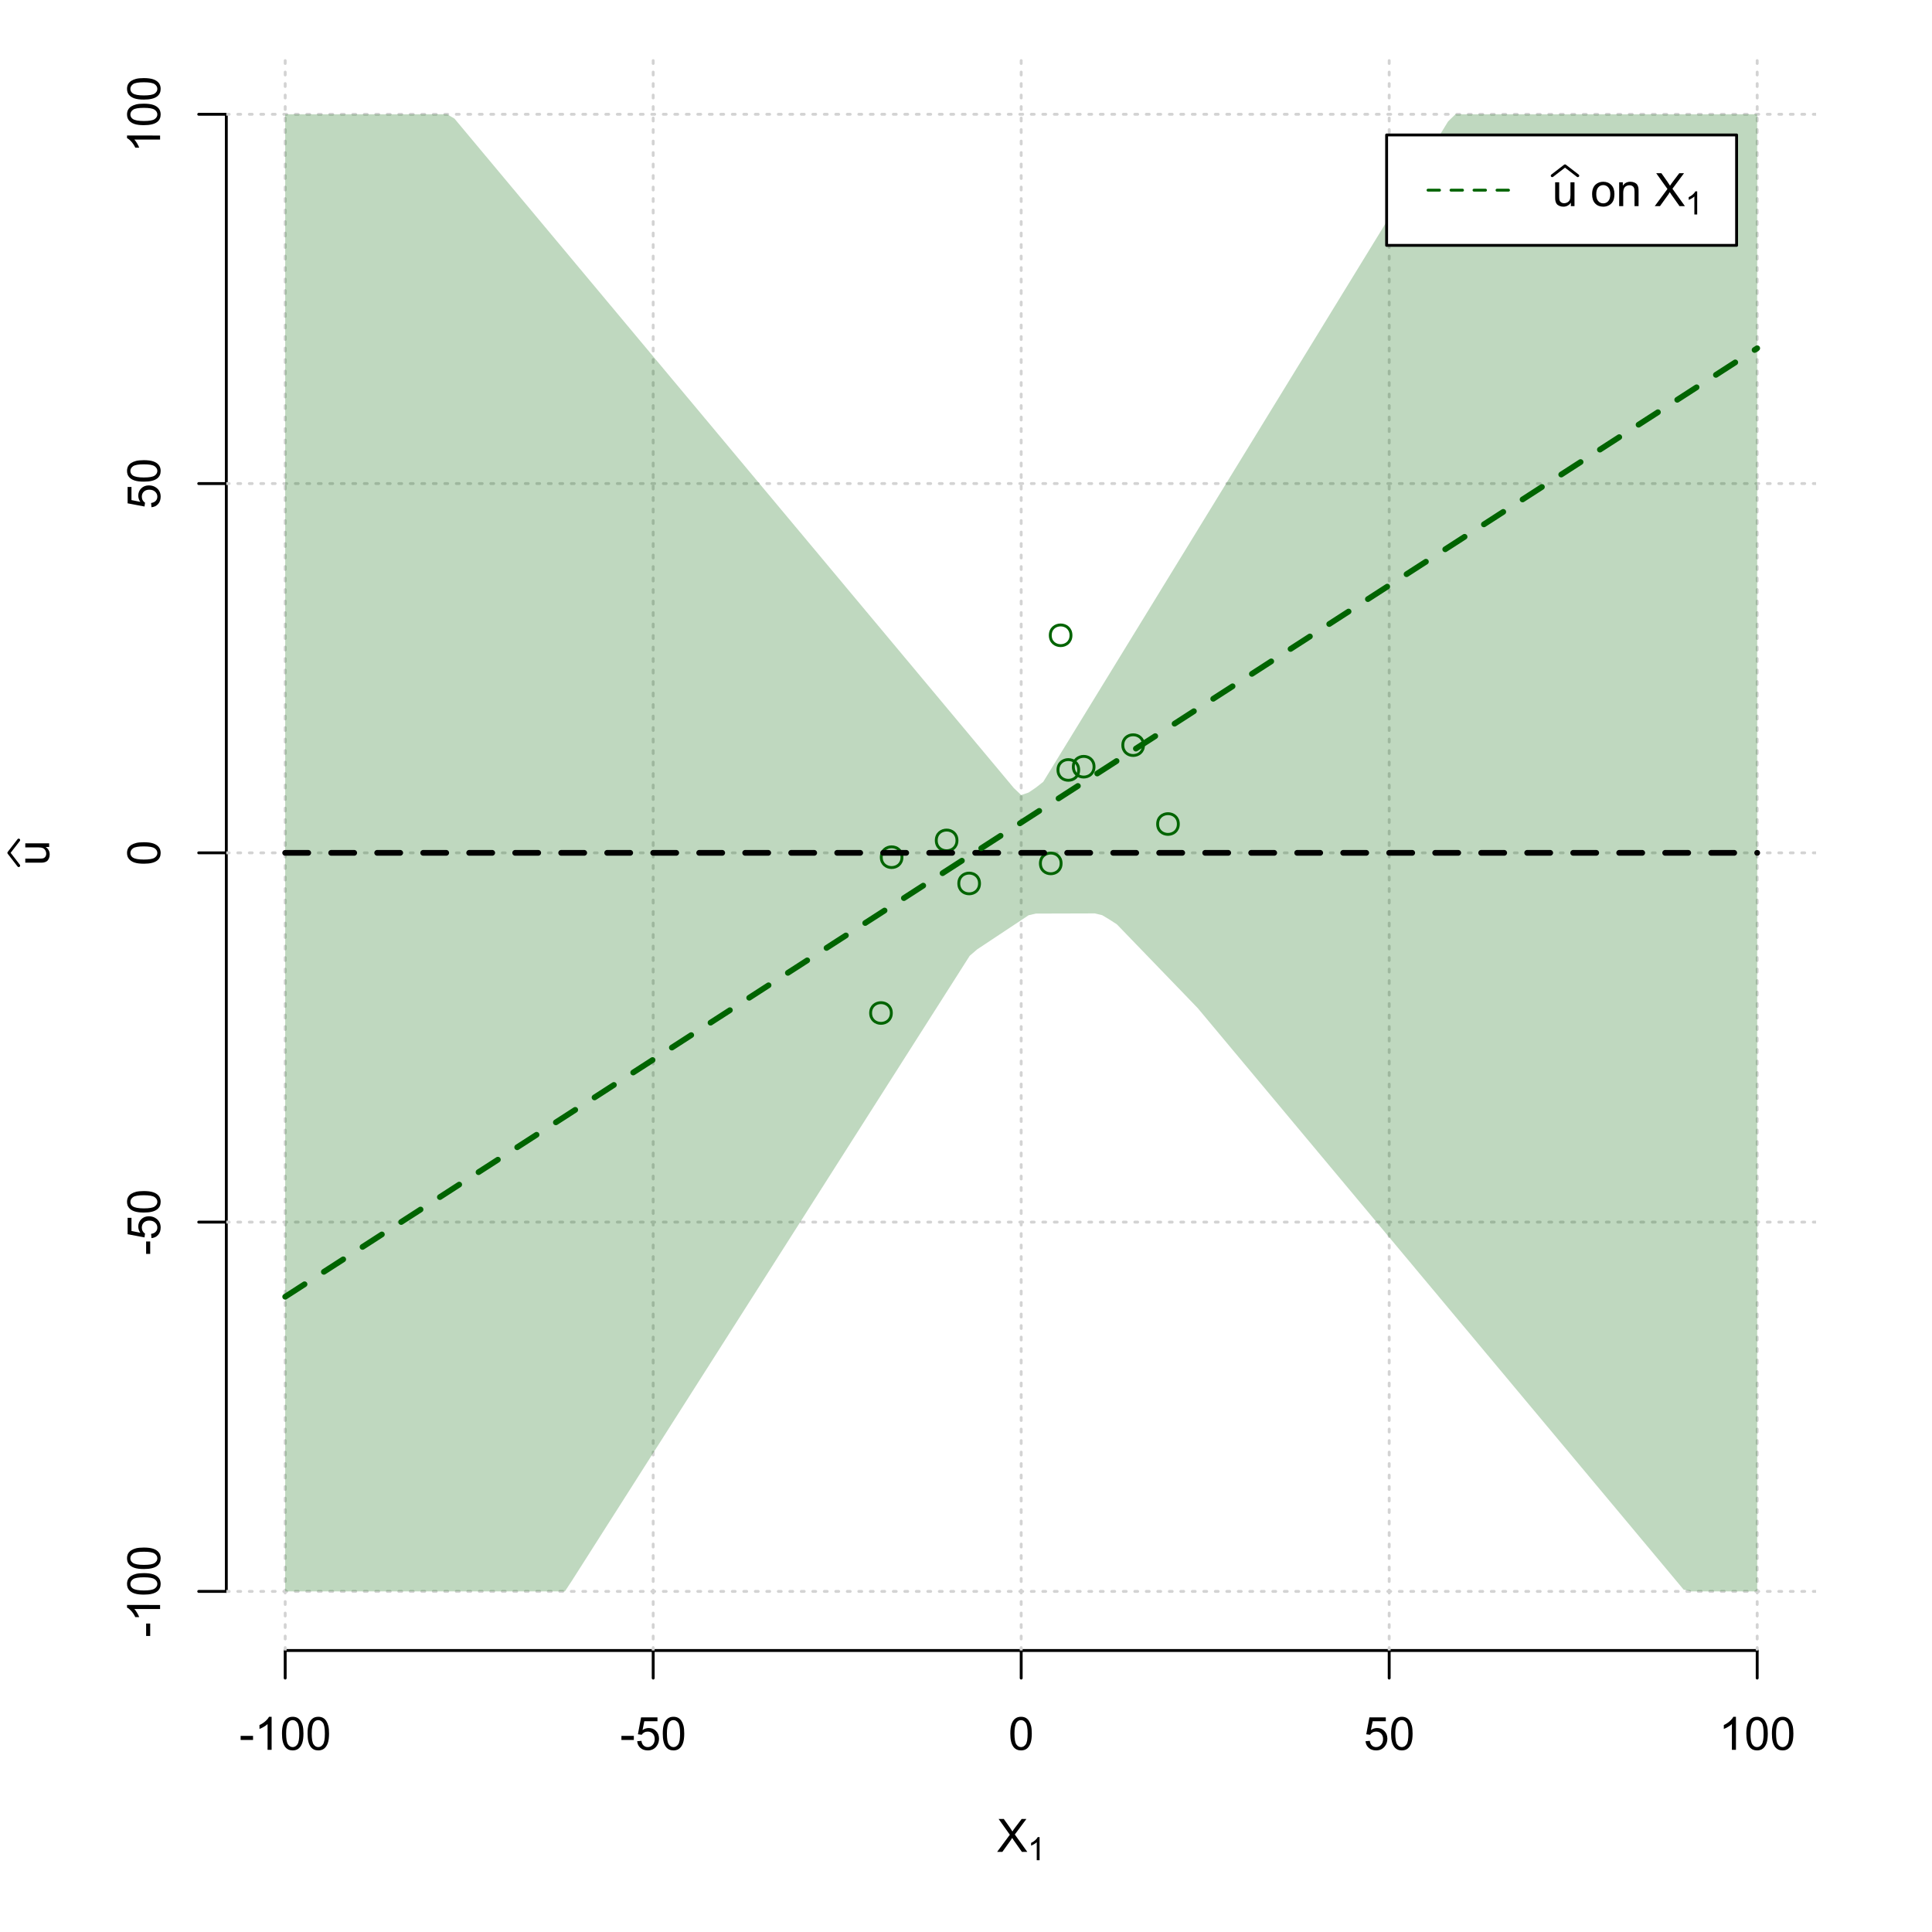 <?xml version="1.0" encoding="UTF-8"?>
<svg xmlns="http://www.w3.org/2000/svg" xmlns:xlink="http://www.w3.org/1999/xlink" width="504pt" height="504pt" viewBox="0 0 504 504" version="1.1">
<defs>
<g>
<symbol overflow="visible" id="glyph0-0">
<path style="stroke:none;" d="M 1.5 0 L 1.5 -7.5 L 7.5 -7.5 L 7.5 0 Z M 1.688 -0.188 L 7.312 -0.188 L 7.312 -7.312 L 1.688 -7.312 Z M 1.688 -0.188 "/>
</symbol>
<symbol overflow="visible" id="glyph0-1">
<path style="stroke:none;" d="M 0.055 0 L 3.375 -4.477 L 0.445 -8.59 L 1.797 -8.59 L 3.359 -6.387 C 3.68 -5.93 3.91 -5.578 4.047 -5.332 C 4.238 -5.645 4.465 -5.969 4.727 -6.312 L 6.457 -8.59 L 7.695 -8.59 L 4.676 -4.539 L 7.93 0 L 6.523 0 L 4.359 -3.062 C 4.238 -3.238 4.113 -3.43 3.984 -3.641 C 3.789 -3.324 3.652 -3.109 3.574 -2.992 L 1.418 0 Z M 0.055 0 "/>
</symbol>
<symbol overflow="visible" id="glyph0-2">
<path style="stroke:none;" d="M 0.383 -2.578 L 0.383 -3.641 L 3.621 -3.641 L 3.621 -2.578 Z M 0.383 -2.578 "/>
</symbol>
<symbol overflow="visible" id="glyph0-3">
<path style="stroke:none;" d="M 4.469 0 L 3.414 0 L 3.414 -6.719 C 3.16 -6.477 2.828 -6.234 2.414 -5.996 C 2 -5.75 1.629 -5.57 1.305 -5.449 L 1.305 -6.469 C 1.895 -6.742 2.41 -7.078 2.852 -7.477 C 3.293 -7.871 3.605 -8.254 3.789 -8.625 L 4.469 -8.625 Z M 4.469 0 "/>
</symbol>
<symbol overflow="visible" id="glyph0-4">
<path style="stroke:none;" d="M 0.5 -4.234 C 0.496 -5.246 0.602 -6.062 0.812 -6.688 C 1.02 -7.305 1.328 -7.785 1.742 -8.121 C 2.148 -8.457 2.668 -8.625 3.297 -8.625 C 3.758 -8.625 4.164 -8.531 4.512 -8.348 C 4.855 -8.16 5.141 -7.891 5.371 -7.543 C 5.594 -7.191 5.773 -6.766 5.906 -6.266 C 6.035 -5.762 6.098 -5.086 6.102 -4.234 C 6.098 -3.227 5.996 -2.414 5.789 -1.797 C 5.578 -1.176 5.266 -0.695 4.859 -0.359 C 4.445 -0.02 3.926 0.145 3.297 0.148 C 2.465 0.145 1.816 -0.148 1.348 -0.742 C 0.781 -1.457 0.496 -2.621 0.5 -4.234 Z M 1.582 -4.234 C 1.582 -2.824 1.746 -1.887 2.074 -1.418 C 2.402 -0.949 2.809 -0.715 3.297 -0.719 C 3.777 -0.715 4.184 -0.949 4.52 -1.422 C 4.848 -1.887 5.016 -2.824 5.016 -4.234 C 5.016 -5.648 4.848 -6.59 4.52 -7.055 C 4.184 -7.516 3.773 -7.746 3.289 -7.75 C 2.801 -7.746 2.414 -7.543 2.125 -7.137 C 1.762 -6.613 1.582 -5.645 1.582 -4.234 Z M 1.582 -4.234 "/>
</symbol>
<symbol overflow="visible" id="glyph0-5">
<path style="stroke:none;" d="M 0.5 -2.25 L 1.605 -2.344 C 1.684 -1.805 1.871 -1.398 2.176 -1.125 C 2.473 -0.852 2.836 -0.715 3.258 -0.719 C 3.766 -0.715 4.195 -0.906 4.547 -1.293 C 4.898 -1.672 5.074 -2.18 5.074 -2.82 C 5.074 -3.414 4.902 -3.891 4.566 -4.242 C 4.227 -4.59 3.785 -4.762 3.242 -4.766 C 2.898 -4.762 2.594 -4.684 2.32 -4.531 C 2.047 -4.375 1.832 -4.176 1.676 -3.93 L 0.688 -4.062 L 1.516 -8.473 L 5.789 -8.473 L 5.789 -7.465 L 2.359 -7.465 L 1.898 -5.156 C 2.414 -5.516 2.953 -5.695 3.523 -5.695 C 4.27 -5.695 4.902 -5.434 5.422 -4.914 C 5.934 -4.395 6.191 -3.727 6.195 -2.914 C 6.191 -2.133 5.965 -1.461 5.516 -0.898 C 4.961 -0.199 4.211 0.145 3.258 0.148 C 2.477 0.145 1.836 -0.07 1.344 -0.508 C 0.844 -0.941 0.562 -1.523 0.5 -2.25 Z M 0.5 -2.25 "/>
</symbol>
<symbol overflow="visible" id="glyph0-6">
<path style="stroke:none;" d="M 4.867 0 L 4.867 -0.914 C 4.379 -0.211 3.723 0.141 2.895 0.141 C 2.527 0.141 2.184 0.07 1.867 -0.07 C 1.547 -0.211 1.309 -0.387 1.156 -0.602 C 1 -0.812 0.895 -1.074 0.832 -1.383 C 0.785 -1.59 0.762 -1.918 0.766 -2.367 L 0.766 -6.223 L 1.82 -6.223 L 1.82 -2.773 C 1.816 -2.219 1.84 -1.848 1.887 -1.656 C 1.949 -1.379 2.09 -1.16 2.309 -1.004 C 2.523 -0.84 2.789 -0.762 3.105 -0.766 C 3.418 -0.762 3.715 -0.844 3.996 -1.008 C 4.273 -1.172 4.469 -1.391 4.586 -1.672 C 4.699 -1.949 4.758 -2.355 4.758 -2.891 L 4.758 -6.223 L 5.812 -6.223 L 5.812 0 Z M 4.867 0 "/>
</symbol>
<symbol overflow="visible" id="glyph0-7">
<path style="stroke:none;" d=""/>
</symbol>
<symbol overflow="visible" id="glyph0-8">
<path style="stroke:none;" d="M 0.398 -3.109 C 0.398 -4.262 0.719 -5.117 1.359 -5.672 C 1.895 -6.133 2.547 -6.363 3.316 -6.363 C 4.172 -6.363 4.871 -6.082 5.414 -5.52 C 5.953 -4.957 6.223 -4.184 6.227 -3.199 C 6.223 -2.398 6.102 -1.766 5.867 -1.309 C 5.625 -0.848 5.277 -0.492 4.82 -0.238 C 4.359 0.016 3.859 0.141 3.316 0.141 C 2.441 0.141 1.734 -0.137 1.203 -0.695 C 0.664 -1.254 0.398 -2.059 0.398 -3.109 Z M 1.484 -3.109 C 1.48 -2.309 1.656 -1.711 2.004 -1.32 C 2.348 -0.922 2.785 -0.727 3.316 -0.727 C 3.84 -0.727 4.273 -0.926 4.621 -1.324 C 4.969 -1.723 5.145 -2.328 5.145 -3.148 C 5.145 -3.914 4.969 -4.496 4.617 -4.895 C 4.266 -5.289 3.832 -5.488 3.316 -5.492 C 2.785 -5.488 2.348 -5.293 2.004 -4.898 C 1.656 -4.5 1.48 -3.902 1.484 -3.109 Z M 1.484 -3.109 "/>
</symbol>
<symbol overflow="visible" id="glyph0-9">
<path style="stroke:none;" d="M 0.789 0 L 0.789 -6.223 L 1.742 -6.223 L 1.742 -5.336 C 2.195 -6.02 2.855 -6.363 3.719 -6.363 C 4.09 -6.363 4.434 -6.293 4.754 -6.16 C 5.066 -6.023 5.305 -5.848 5.461 -5.633 C 5.617 -5.41 5.727 -5.152 5.789 -4.852 C 5.828 -4.656 5.848 -4.312 5.848 -3.828 L 5.848 0 L 4.793 0 L 4.793 -3.785 C 4.793 -4.215 4.75 -4.535 4.668 -4.75 C 4.586 -4.961 4.441 -5.129 4.234 -5.258 C 4.023 -5.383 3.777 -5.449 3.5 -5.449 C 3.047 -5.449 2.66 -5.305 2.332 -5.02 C 2.004 -4.734 1.84 -4.195 1.844 -3.398 L 1.844 0 Z M 0.789 0 "/>
</symbol>
<symbol overflow="visible" id="glyph1-0">
<path style="stroke:none;" d="M 1.051 0 L 1.051 -5.25 L 5.25 -5.25 L 5.25 0 Z M 1.18 -0.133 L 5.117 -0.133 L 5.117 -5.117 L 1.18 -5.117 Z M 1.18 -0.133 "/>
</symbol>
<symbol overflow="visible" id="glyph1-1">
<path style="stroke:none;" d="M 3.129 0 L 2.391 0 L 2.391 -4.703 C 2.211 -4.531 1.977 -4.363 1.691 -4.195 C 1.398 -4.023 1.141 -3.895 0.914 -3.812 L 0.914 -4.527 C 1.328 -4.719 1.688 -4.953 1.996 -5.234 C 2.305 -5.508 2.523 -5.777 2.652 -6.039 L 3.129 -6.039 Z M 3.129 0 "/>
</symbol>
<symbol overflow="visible" id="glyph2-0">
<path style="stroke:none;" d="M 0 -1.5 L -7.5 -1.5 L -7.5 -7.5 L 0 -7.5 Z M -0.188 -1.688 L -0.188 -7.312 L -7.312 -7.312 L -7.312 -1.688 Z M -0.188 -1.688 "/>
</symbol>
<symbol overflow="visible" id="glyph2-1">
<path style="stroke:none;" d="M 0 -4.867 L -0.914 -4.867 C -0.211 -4.379 0.141 -3.723 0.141 -2.895 C 0.141 -2.527 0.07 -2.184 -0.07 -1.867 C -0.211 -1.547 -0.387 -1.309 -0.598 -1.156 C -0.809 -1 -1.07 -0.895 -1.383 -0.832 C -1.59 -0.789 -1.918 -0.766 -2.367 -0.77 L -6.223 -0.77 L -6.223 -1.824 L -2.773 -1.824 C -2.219 -1.82 -1.848 -1.844 -1.656 -1.887 C -1.379 -1.949 -1.16 -2.09 -1.004 -2.309 C -0.84 -2.523 -0.762 -2.789 -0.766 -3.105 C -0.762 -3.418 -0.844 -3.715 -1.008 -3.996 C -1.172 -4.273 -1.391 -4.469 -1.672 -4.586 C -1.945 -4.699 -2.352 -4.758 -2.887 -4.758 L -6.223 -4.758 L -6.223 -5.812 L 0 -5.812 Z M 0 -4.867 "/>
</symbol>
<symbol overflow="visible" id="glyph2-2">
<path style="stroke:none;" d="M -2.578 -0.383 L -3.641 -0.383 L -3.641 -3.621 L -2.578 -3.621 Z M -2.578 -0.383 "/>
</symbol>
<symbol overflow="visible" id="glyph2-3">
<path style="stroke:none;" d="M 0 -4.469 L 0 -3.414 L -6.719 -3.418 C -6.477 -3.16 -6.234 -2.828 -5.996 -2.418 C -5.75 -2.004 -5.57 -1.633 -5.449 -1.309 L -6.469 -1.309 C -6.742 -1.895 -7.078 -2.41 -7.477 -2.852 C -7.871 -3.293 -8.254 -3.605 -8.625 -3.793 L -8.625 -4.473 Z M 0 -4.469 "/>
</symbol>
<symbol overflow="visible" id="glyph2-4">
<path style="stroke:none;" d="M -4.234 -0.5 C -5.246 -0.496 -6.062 -0.602 -6.688 -0.812 C -7.305 -1.02 -7.785 -1.328 -8.121 -1.742 C -8.457 -2.152 -8.625 -2.672 -8.625 -3.301 C -8.625 -3.758 -8.531 -4.164 -8.348 -4.512 C -8.16 -4.859 -7.891 -5.145 -7.543 -5.371 C -7.191 -5.594 -6.766 -5.773 -6.266 -5.906 C -5.762 -6.035 -5.086 -6.098 -4.234 -6.102 C -3.223 -6.098 -2.41 -5.996 -1.793 -5.789 C -1.176 -5.578 -0.695 -5.266 -0.359 -4.859 C -0.02 -4.445 0.145 -3.926 0.148 -3.297 C 0.145 -2.465 -0.148 -1.816 -0.742 -1.348 C -1.457 -0.781 -2.621 -0.496 -4.234 -0.5 Z M -4.234 -1.582 C -2.824 -1.582 -1.887 -1.746 -1.418 -2.074 C -0.949 -2.402 -0.715 -2.809 -0.719 -3.297 C -0.715 -3.777 -0.949 -4.184 -1.422 -4.52 C -1.887 -4.848 -2.824 -5.016 -4.234 -5.016 C -5.648 -5.016 -6.59 -4.848 -7.055 -4.52 C -7.516 -4.188 -7.746 -3.777 -7.75 -3.289 C -7.746 -2.801 -7.543 -2.414 -7.137 -2.129 C -6.613 -1.762 -5.645 -1.582 -4.234 -1.582 Z M -4.234 -1.582 "/>
</symbol>
<symbol overflow="visible" id="glyph2-5">
<path style="stroke:none;" d="M -2.25 -0.5 L -2.344 -1.605 C -1.805 -1.684 -1.398 -1.871 -1.125 -2.176 C -0.852 -2.473 -0.715 -2.836 -0.719 -3.258 C -0.715 -3.766 -0.906 -4.195 -1.293 -4.547 C -1.672 -4.898 -2.18 -5.074 -2.816 -5.074 C -3.414 -5.074 -3.891 -4.902 -4.242 -4.566 C -4.59 -4.227 -4.762 -3.785 -4.766 -3.242 C -4.762 -2.898 -4.684 -2.594 -4.531 -2.32 C -4.375 -2.047 -4.176 -1.832 -3.93 -1.676 L -4.062 -0.688 L -8.473 -1.52 L -8.473 -5.789 L -7.465 -5.789 L -7.465 -2.363 L -5.156 -1.898 C -5.516 -2.414 -5.695 -2.953 -5.695 -3.523 C -5.695 -4.27 -5.434 -4.902 -4.914 -5.422 C -4.395 -5.934 -3.727 -6.191 -2.91 -6.195 C -2.133 -6.191 -1.461 -5.965 -0.895 -5.516 C -0.199 -4.961 0.145 -4.211 0.148 -3.258 C 0.145 -2.477 -0.07 -1.836 -0.508 -1.344 C -0.941 -0.848 -1.523 -0.566 -2.25 -0.5 Z M -2.25 -0.5 "/>
</symbol>
</g>
<clipPath id="clip1">
  <path d="M 74 14.398 L 75 14.398 L 75 430.559 L 74 430.559 Z M 74 14.398 "/>
</clipPath>
<clipPath id="clip2">
  <path d="M 170 14.398 L 171 14.398 L 171 430.559 L 170 430.559 Z M 170 14.398 "/>
</clipPath>
<clipPath id="clip3">
  <path d="M 266 14.398 L 267 14.398 L 267 430.559 L 266 430.559 Z M 266 14.398 "/>
</clipPath>
<clipPath id="clip4">
  <path d="M 362 14.398 L 363 14.398 L 363 430.559 L 362 430.559 Z M 362 14.398 "/>
</clipPath>
<clipPath id="clip5">
  <path d="M 458 14.398 L 459 14.398 L 459 430.559 L 458 430.559 Z M 458 14.398 "/>
</clipPath>
<clipPath id="clip6">
  <path d="M 59.039 414 L 473.758 414 L 473.758 416 L 59.039 416 Z M 59.039 414 "/>
</clipPath>
<clipPath id="clip7">
  <path d="M 59.039 318 L 473.758 318 L 473.758 320 L 59.039 320 Z M 59.039 318 "/>
</clipPath>
<clipPath id="clip8">
  <path d="M 59.039 222 L 473.758 222 L 473.758 223 L 59.039 223 Z M 59.039 222 "/>
</clipPath>
<clipPath id="clip9">
  <path d="M 59.039 125 L 473.758 125 L 473.758 127 L 59.039 127 Z M 59.039 125 "/>
</clipPath>
<clipPath id="clip10">
  <path d="M 59.039 29 L 473.758 29 L 473.758 31 L 59.039 31 Z M 59.039 29 "/>
</clipPath>
</defs>
<g id="surface1656">
<rect x="0" y="0" width="504" height="504" style="fill:rgb(100%,100%,100%);fill-opacity:1;stroke:none;"/>
<g style="fill:rgb(0%,0%,0%);fill-opacity:1;">
  <use xlink:href="#glyph0-1" x="260.062" y="483.102"/>
</g>
<g style="fill:rgb(0%,0%,0%);fill-opacity:1;">
  <use xlink:href="#glyph1-1" x="268.066" y="485.281"/>
</g>
<g style="fill:rgb(0%,0%,0%);fill-opacity:1;">
  <use xlink:href="#glyph2-1" x="12.82" y="225.816"/>
</g>
<path style="fill:none;stroke-width:0.75;stroke-linecap:round;stroke-linejoin:round;stroke:rgb(0%,0%,0%);stroke-opacity:1;stroke-miterlimit:10;" d="M 4.879 225.816 L 2.301 222.48 L 4.879 219.145 "/>
<path style="fill:none;stroke-width:0.75;stroke-linecap:round;stroke-linejoin:round;stroke:rgb(0%,0%,0%);stroke-opacity:1;stroke-miterlimit:10;" d="M 74.398 430.559 L 458.398 430.559 "/>
<path style="fill:none;stroke-width:0.75;stroke-linecap:round;stroke-linejoin:round;stroke:rgb(0%,0%,0%);stroke-opacity:1;stroke-miterlimit:10;" d="M 74.398 430.559 L 74.398 437.762 "/>
<path style="fill:none;stroke-width:0.75;stroke-linecap:round;stroke-linejoin:round;stroke:rgb(0%,0%,0%);stroke-opacity:1;stroke-miterlimit:10;" d="M 170.398 430.559 L 170.398 437.762 "/>
<path style="fill:none;stroke-width:0.75;stroke-linecap:round;stroke-linejoin:round;stroke:rgb(0%,0%,0%);stroke-opacity:1;stroke-miterlimit:10;" d="M 266.398 430.559 L 266.398 437.762 "/>
<path style="fill:none;stroke-width:0.75;stroke-linecap:round;stroke-linejoin:round;stroke:rgb(0%,0%,0%);stroke-opacity:1;stroke-miterlimit:10;" d="M 362.398 430.559 L 362.398 437.762 "/>
<path style="fill:none;stroke-width:0.75;stroke-linecap:round;stroke-linejoin:round;stroke:rgb(0%,0%,0%);stroke-opacity:1;stroke-miterlimit:10;" d="M 458.398 430.559 L 458.398 437.762 "/>
<g style="fill:rgb(0%,0%,0%);fill-opacity:1;">
  <use xlink:href="#glyph0-2" x="62.391" y="456.48"/>
  <use xlink:href="#glyph0-3" x="66.387" y="456.48"/>
  <use xlink:href="#glyph0-4" x="73.061" y="456.48"/>
  <use xlink:href="#glyph0-4" x="79.734" y="456.48"/>
</g>
<g style="fill:rgb(0%,0%,0%);fill-opacity:1;">
  <use xlink:href="#glyph0-2" x="161.727" y="456.48"/>
  <use xlink:href="#glyph0-5" x="165.723" y="456.48"/>
  <use xlink:href="#glyph0-4" x="172.396" y="456.48"/>
</g>
<g style="fill:rgb(0%,0%,0%);fill-opacity:1;">
  <use xlink:href="#glyph0-4" x="263.062" y="456.48"/>
</g>
<g style="fill:rgb(0%,0%,0%);fill-opacity:1;">
  <use xlink:href="#glyph0-5" x="355.727" y="456.48"/>
  <use xlink:href="#glyph0-4" x="362.4" y="456.48"/>
</g>
<g style="fill:rgb(0%,0%,0%);fill-opacity:1;">
  <use xlink:href="#glyph0-3" x="448.387" y="456.48"/>
  <use xlink:href="#glyph0-4" x="455.061" y="456.48"/>
  <use xlink:href="#glyph0-4" x="461.734" y="456.48"/>
</g>
<path style="fill:none;stroke-width:0.75;stroke-linecap:round;stroke-linejoin:round;stroke:rgb(0%,0%,0%);stroke-opacity:1;stroke-miterlimit:10;" d="M 59.039 415.148 L 59.039 29.812 "/>
<path style="fill:none;stroke-width:0.75;stroke-linecap:round;stroke-linejoin:round;stroke:rgb(0%,0%,0%);stroke-opacity:1;stroke-miterlimit:10;" d="M 59.039 415.148 L 51.84 415.148 "/>
<path style="fill:none;stroke-width:0.75;stroke-linecap:round;stroke-linejoin:round;stroke:rgb(0%,0%,0%);stroke-opacity:1;stroke-miterlimit:10;" d="M 59.039 318.812 L 51.84 318.812 "/>
<path style="fill:none;stroke-width:0.75;stroke-linecap:round;stroke-linejoin:round;stroke:rgb(0%,0%,0%);stroke-opacity:1;stroke-miterlimit:10;" d="M 59.039 222.48 L 51.84 222.48 "/>
<path style="fill:none;stroke-width:0.75;stroke-linecap:round;stroke-linejoin:round;stroke:rgb(0%,0%,0%);stroke-opacity:1;stroke-miterlimit:10;" d="M 59.039 126.148 L 51.84 126.148 "/>
<path style="fill:none;stroke-width:0.75;stroke-linecap:round;stroke-linejoin:round;stroke:rgb(0%,0%,0%);stroke-opacity:1;stroke-miterlimit:10;" d="M 59.039 29.812 L 51.84 29.812 "/>
<g style="fill:rgb(0%,0%,0%);fill-opacity:1;">
  <use xlink:href="#glyph2-2" x="41.762" y="427.156"/>
  <use xlink:href="#glyph2-3" x="41.762" y="423.16"/>
  <use xlink:href="#glyph2-4" x="41.762" y="416.486"/>
  <use xlink:href="#glyph2-4" x="41.762" y="409.812"/>
</g>
<g style="fill:rgb(0%,0%,0%);fill-opacity:1;">
  <use xlink:href="#glyph2-2" x="41.762" y="327.484"/>
  <use xlink:href="#glyph2-5" x="41.762" y="323.488"/>
  <use xlink:href="#glyph2-4" x="41.762" y="316.814"/>
</g>
<g style="fill:rgb(0%,0%,0%);fill-opacity:1;">
  <use xlink:href="#glyph2-4" x="41.762" y="225.816"/>
</g>
<g style="fill:rgb(0%,0%,0%);fill-opacity:1;">
  <use xlink:href="#glyph2-5" x="41.762" y="132.82"/>
  <use xlink:href="#glyph2-4" x="41.762" y="126.146"/>
</g>
<g style="fill:rgb(0%,0%,0%);fill-opacity:1;">
  <use xlink:href="#glyph2-3" x="41.762" y="39.824"/>
  <use xlink:href="#glyph2-4" x="41.762" y="33.15"/>
  <use xlink:href="#glyph2-4" x="41.762" y="26.477"/>
</g>
<g clip-path="url(#clip1)" clip-rule="nonzero">
<path style="fill:none;stroke-width:0.75;stroke-linecap:round;stroke-linejoin:round;stroke:rgb(82.745%,82.745%,82.745%);stroke-opacity:1;stroke-dasharray:0.75,2.25;stroke-miterlimit:10;" d="M 74.398 430.559 L 74.398 14.398 "/>
</g>
<g clip-path="url(#clip2)" clip-rule="nonzero">
<path style="fill:none;stroke-width:0.75;stroke-linecap:round;stroke-linejoin:round;stroke:rgb(82.745%,82.745%,82.745%);stroke-opacity:1;stroke-dasharray:0.75,2.25;stroke-miterlimit:10;" d="M 170.398 430.559 L 170.398 14.398 "/>
</g>
<g clip-path="url(#clip3)" clip-rule="nonzero">
<path style="fill:none;stroke-width:0.75;stroke-linecap:round;stroke-linejoin:round;stroke:rgb(82.745%,82.745%,82.745%);stroke-opacity:1;stroke-dasharray:0.75,2.25;stroke-miterlimit:10;" d="M 266.398 430.559 L 266.398 14.398 "/>
</g>
<g clip-path="url(#clip4)" clip-rule="nonzero">
<path style="fill:none;stroke-width:0.75;stroke-linecap:round;stroke-linejoin:round;stroke:rgb(82.745%,82.745%,82.745%);stroke-opacity:1;stroke-dasharray:0.75,2.25;stroke-miterlimit:10;" d="M 362.398 430.559 L 362.398 14.398 "/>
</g>
<g clip-path="url(#clip5)" clip-rule="nonzero">
<path style="fill:none;stroke-width:0.75;stroke-linecap:round;stroke-linejoin:round;stroke:rgb(82.745%,82.745%,82.745%);stroke-opacity:1;stroke-dasharray:0.75,2.25;stroke-miterlimit:10;" d="M 458.398 430.559 L 458.398 14.398 "/>
</g>
<g clip-path="url(#clip6)" clip-rule="nonzero">
<path style="fill:none;stroke-width:0.75;stroke-linecap:round;stroke-linejoin:round;stroke:rgb(82.745%,82.745%,82.745%);stroke-opacity:1;stroke-dasharray:0.75,2.25;stroke-miterlimit:10;" d="M 59.039 415.148 L 473.762 415.148 "/>
</g>
<g clip-path="url(#clip7)" clip-rule="nonzero">
<path style="fill:none;stroke-width:0.75;stroke-linecap:round;stroke-linejoin:round;stroke:rgb(82.745%,82.745%,82.745%);stroke-opacity:1;stroke-dasharray:0.75,2.25;stroke-miterlimit:10;" d="M 59.039 318.812 L 473.762 318.812 "/>
</g>
<g clip-path="url(#clip8)" clip-rule="nonzero">
<path style="fill:none;stroke-width:0.75;stroke-linecap:round;stroke-linejoin:round;stroke:rgb(82.745%,82.745%,82.745%);stroke-opacity:1;stroke-dasharray:0.75,2.25;stroke-miterlimit:10;" d="M 59.039 222.48 L 473.762 222.48 "/>
</g>
<g clip-path="url(#clip9)" clip-rule="nonzero">
<path style="fill:none;stroke-width:0.75;stroke-linecap:round;stroke-linejoin:round;stroke:rgb(82.745%,82.745%,82.745%);stroke-opacity:1;stroke-dasharray:0.75,2.25;stroke-miterlimit:10;" d="M 59.039 126.148 L 473.762 126.148 "/>
</g>
<g clip-path="url(#clip10)" clip-rule="nonzero">
<path style="fill:none;stroke-width:0.75;stroke-linecap:round;stroke-linejoin:round;stroke:rgb(82.745%,82.745%,82.745%);stroke-opacity:1;stroke-dasharray:0.75,2.25;stroke-miterlimit:10;" d="M 59.039 29.812 L 473.762 29.812 "/>
</g>
<path style=" stroke:none;fill-rule:nonzero;fill:rgb(0%,39.216%,0%);fill-opacity:0.251;" d="M 74.398 29.812 L 116.641 29.812 L 118.559 30.945 L 120.48 33.242 L 122.398 35.539 L 124.32 37.84 L 126.238 40.137 L 128.16 42.434 L 130.078 44.73 L 132 47.031 L 133.922 49.328 L 135.84 51.625 L 137.762 53.922 L 139.68 56.223 L 141.602 58.52 L 143.52 60.816 L 145.441 63.113 L 147.359 65.41 L 149.281 67.711 L 151.199 70.008 L 153.121 72.305 L 155.039 74.602 L 156.961 76.902 L 158.879 79.199 L 160.801 81.496 L 162.719 83.793 L 164.641 86.094 L 166.559 88.391 L 168.48 90.688 L 170.398 92.984 L 172.32 95.281 L 174.238 97.582 L 176.16 99.879 L 178.078 102.176 L 180 104.473 L 181.922 106.773 L 183.84 109.07 L 185.762 111.367 L 187.68 113.664 L 189.602 115.965 L 191.52 118.262 L 193.441 120.559 L 195.359 122.855 L 197.281 125.156 L 199.199 127.453 L 201.121 129.75 L 203.039 132.047 L 204.961 134.344 L 206.879 136.645 L 208.801 138.941 L 210.719 141.238 L 212.641 143.535 L 214.559 145.836 L 216.48 148.133 L 218.398 150.43 L 220.32 152.727 L 222.238 155.027 L 224.16 157.324 L 226.078 159.621 L 229.922 164.215 L 231.84 166.516 L 233.762 168.812 L 235.68 171.109 L 237.602 173.406 L 239.52 175.707 L 241.441 178.004 L 243.359 180.301 L 245.281 182.598 L 247.199 184.898 L 249.121 187.195 L 251.039 189.492 L 252.961 191.789 L 254.879 194.09 L 256.801 196.387 L 258.719 198.684 L 260.641 200.98 L 262.559 203.277 L 264.48 205.578 L 266.398 207.41 L 268.32 206.754 L 270.238 205.457 L 272.16 203.941 L 274.078 200.809 L 277.922 194.543 L 279.84 191.414 L 281.762 188.281 L 283.68 185.148 L 285.602 182.016 L 287.52 178.883 L 289.441 175.754 L 291.359 172.621 L 293.281 169.488 L 295.199 166.355 L 297.121 163.227 L 299.039 160.094 L 300.961 156.961 L 302.879 153.828 L 304.801 150.695 L 306.719 147.566 L 308.641 144.434 L 310.559 141.301 L 312.48 138.168 L 314.398 135.035 L 316.32 131.906 L 318.238 128.773 L 320.16 125.641 L 322.078 122.508 L 324 119.379 L 325.922 116.246 L 327.84 113.113 L 329.762 109.98 L 331.68 106.848 L 333.602 103.719 L 335.52 100.586 L 337.441 97.453 L 339.359 94.32 L 341.281 91.191 L 343.199 88.059 L 345.121 84.926 L 347.039 81.793 L 348.961 78.66 L 350.879 75.531 L 352.801 72.398 L 354.719 69.266 L 356.641 66.133 L 358.559 63.004 L 360.48 59.871 L 362.398 56.738 L 364.32 53.605 L 366.238 50.473 L 368.16 47.344 L 370.078 44.211 L 373.922 37.945 L 375.84 34.816 L 377.762 31.684 L 379.68 29.812 L 458.398 29.812 L 458.398 415.148 L 441.121 415.148 L 439.199 414.676 L 437.281 412.379 L 435.359 410.078 L 433.441 407.781 L 431.52 405.484 L 429.602 403.188 L 427.68 400.891 L 425.762 398.59 L 423.84 396.293 L 421.922 393.996 L 420 391.699 L 418.078 389.398 L 416.16 387.102 L 414.238 384.805 L 412.32 382.508 L 410.398 380.207 L 408.48 377.91 L 406.559 375.613 L 404.641 373.316 L 402.719 371.016 L 400.801 368.719 L 398.879 366.422 L 396.961 364.125 L 395.039 361.828 L 393.121 359.527 L 391.199 357.23 L 389.281 354.934 L 387.359 352.637 L 385.441 350.336 L 383.52 348.039 L 381.602 345.742 L 379.68 343.445 L 377.762 341.145 L 375.84 338.848 L 373.922 336.551 L 370.078 331.957 L 368.16 329.656 L 366.238 327.359 L 364.32 325.062 L 362.398 322.766 L 360.48 320.465 L 358.559 318.168 L 356.641 315.871 L 354.719 313.574 L 352.801 311.273 L 350.879 308.977 L 348.961 306.68 L 347.039 304.383 L 345.121 302.082 L 343.199 299.785 L 341.281 297.488 L 339.359 295.191 L 337.441 292.895 L 335.52 290.594 L 333.602 288.297 L 331.68 286 L 329.762 283.703 L 327.84 281.402 L 325.922 279.105 L 322.078 274.512 L 320.16 272.211 L 318.238 269.914 L 316.32 267.617 L 314.398 265.32 L 312.48 263.023 L 310.559 261.02 L 308.641 259.027 L 306.719 257.039 L 304.801 255.051 L 302.879 253.062 L 300.961 251.074 L 299.039 249.086 L 297.121 247.098 L 295.199 245.109 L 293.281 243.121 L 291.359 241.133 L 289.441 239.891 L 287.52 238.742 L 285.602 238.281 L 283.68 238.285 L 281.762 238.293 L 279.84 238.297 L 277.922 238.301 L 276 238.309 L 274.078 238.312 L 272.16 238.32 L 270.238 238.324 L 268.32 238.766 L 266.398 240.043 L 264.48 241.316 L 262.559 242.59 L 260.641 243.863 L 258.719 245.137 L 256.801 246.41 L 254.879 247.684 L 252.961 249.348 L 251.039 252.363 L 249.121 255.383 L 247.199 258.398 L 245.281 261.414 L 243.359 264.43 L 241.441 267.445 L 239.52 270.461 L 237.602 273.48 L 235.68 276.496 L 233.762 279.512 L 231.84 282.527 L 229.922 285.543 L 228 288.559 L 226.078 291.578 L 224.16 294.594 L 222.238 297.609 L 220.32 300.625 L 218.398 303.641 L 216.48 306.656 L 214.559 309.676 L 212.641 312.691 L 210.719 315.707 L 208.801 318.723 L 206.879 321.738 L 204.961 324.754 L 203.039 327.77 L 201.121 330.789 L 199.199 333.805 L 197.281 336.82 L 195.359 339.836 L 193.441 342.852 L 191.52 345.867 L 189.602 348.887 L 187.68 351.902 L 185.762 354.918 L 183.84 357.934 L 181.922 360.949 L 180 363.965 L 178.078 366.984 L 176.16 370 L 174.238 373.016 L 172.32 376.031 L 170.398 379.047 L 168.48 382.062 L 166.559 385.082 L 164.641 388.098 L 162.719 391.113 L 160.801 394.129 L 158.879 397.145 L 156.961 400.16 L 155.039 403.176 L 153.121 406.195 L 151.199 409.211 L 149.281 412.227 L 147.359 415.148 L 74.398 415.148 Z M 74.398 29.812 "/>
<path style="fill:none;stroke-width:0.75;stroke-linecap:round;stroke-linejoin:round;stroke:rgb(0%,39.216%,0%);stroke-opacity:1;stroke-miterlimit:10;" d="M 298.305 194.383 C 298.305 197.984 292.906 197.984 292.906 194.383 C 292.906 190.785 298.305 190.785 298.305 194.383 "/>
<path style="fill:none;stroke-width:0.75;stroke-linecap:round;stroke-linejoin:round;stroke:rgb(0%,39.216%,0%);stroke-opacity:1;stroke-miterlimit:10;" d="M 276.812 225.238 C 276.812 228.836 271.41 228.836 271.41 225.238 C 271.41 221.637 276.812 221.637 276.812 225.238 "/>
<path style="fill:none;stroke-width:0.75;stroke-linecap:round;stroke-linejoin:round;stroke:rgb(0%,39.216%,0%);stroke-opacity:1;stroke-miterlimit:10;" d="M 232.523 264.262 C 232.523 267.863 227.121 267.863 227.121 264.262 C 227.121 260.664 232.523 260.664 232.523 264.262 "/>
<path style="fill:none;stroke-width:0.75;stroke-linecap:round;stroke-linejoin:round;stroke:rgb(0%,39.216%,0%);stroke-opacity:1;stroke-miterlimit:10;" d="M 279.387 165.73 C 279.387 169.328 273.988 169.328 273.988 165.73 C 273.988 162.129 279.387 162.129 279.387 165.73 "/>
<path style="fill:none;stroke-width:0.75;stroke-linecap:round;stroke-linejoin:round;stroke:rgb(0%,39.216%,0%);stroke-opacity:1;stroke-miterlimit:10;" d="M 281.395 200.855 C 281.395 204.457 275.992 204.457 275.992 200.855 C 275.992 197.254 281.395 197.254 281.395 200.855 "/>
<path style="fill:none;stroke-width:0.75;stroke-linecap:round;stroke-linejoin:round;stroke:rgb(0%,39.216%,0%);stroke-opacity:1;stroke-miterlimit:10;" d="M 255.523 230.469 C 255.523 234.07 250.121 234.07 250.121 230.469 C 250.121 226.867 255.523 226.867 255.523 230.469 "/>
<path style="fill:none;stroke-width:0.75;stroke-linecap:round;stroke-linejoin:round;stroke:rgb(0%,39.216%,0%);stroke-opacity:1;stroke-miterlimit:10;" d="M 285.402 200.016 C 285.402 203.613 280 203.613 280 200.016 C 280 196.414 285.402 196.414 285.402 200.016 "/>
<path style="fill:none;stroke-width:0.75;stroke-linecap:round;stroke-linejoin:round;stroke:rgb(0%,39.216%,0%);stroke-opacity:1;stroke-miterlimit:10;" d="M 307.391 214.965 C 307.391 218.562 301.992 218.562 301.992 214.965 C 301.992 211.363 307.391 211.363 307.391 214.965 "/>
<path style="fill:none;stroke-width:0.75;stroke-linecap:round;stroke-linejoin:round;stroke:rgb(0%,39.216%,0%);stroke-opacity:1;stroke-miterlimit:10;" d="M 235.297 223.613 C 235.297 227.215 229.898 227.215 229.898 223.613 C 229.898 220.012 235.297 220.012 235.297 223.613 "/>
<path style="fill:none;stroke-width:0.75;stroke-linecap:round;stroke-linejoin:round;stroke:rgb(0%,39.216%,0%);stroke-opacity:1;stroke-miterlimit:10;" d="M 249.645 219.238 C 249.645 222.836 244.246 222.836 244.246 219.238 C 244.246 215.637 249.645 215.637 249.645 219.238 "/>
<path style="fill:none;stroke-width:1.5;stroke-linecap:round;stroke-linejoin:round;stroke:rgb(0%,0%,0%);stroke-opacity:1;stroke-dasharray:6,6;stroke-miterlimit:10;" d="M 74.398 222.48 L 458.398 222.48 "/>
<path style="fill:none;stroke-width:1.5;stroke-linecap:round;stroke-linejoin:round;stroke:rgb(0%,39.216%,0%);stroke-opacity:1;stroke-dasharray:6,6;stroke-miterlimit:10;" d="M 74.398 338.277 L 76.32 337.043 L 78.238 335.805 L 80.16 334.566 L 82.078 333.332 L 85.922 330.855 L 87.84 329.621 L 89.762 328.383 L 91.68 327.145 L 93.602 325.906 L 95.52 324.672 L 97.441 323.434 L 99.359 322.195 L 101.281 320.961 L 103.199 319.723 L 105.121 318.484 L 107.039 317.246 L 108.961 316.012 L 110.879 314.773 L 112.801 313.535 L 114.719 312.301 L 116.641 311.062 L 118.559 309.824 L 120.48 308.586 L 122.398 307.352 L 124.32 306.113 L 126.238 304.875 L 128.16 303.641 L 130.078 302.402 L 132 301.164 L 133.922 299.93 L 135.84 298.691 L 137.762 297.453 L 139.68 296.215 L 141.602 294.98 L 143.52 293.742 L 145.441 292.504 L 147.359 291.27 L 149.281 290.031 L 151.199 288.793 L 153.121 287.555 L 155.039 286.32 L 156.961 285.082 L 158.879 283.844 L 160.801 282.609 L 162.719 281.371 L 164.641 280.133 L 166.559 278.895 L 168.48 277.66 L 170.398 276.422 L 172.32 275.184 L 174.238 273.949 L 176.16 272.711 L 178.078 271.473 L 180 270.234 L 181.922 269 L 183.84 267.762 L 185.762 266.523 L 187.68 265.289 L 189.602 264.051 L 191.52 262.812 L 193.441 261.578 L 195.359 260.34 L 197.281 259.102 L 199.199 257.863 L 201.121 256.629 L 203.039 255.391 L 204.961 254.152 L 206.879 252.918 L 208.801 251.68 L 210.719 250.441 L 212.641 249.203 L 214.559 247.969 L 216.48 246.73 L 218.398 245.492 L 220.32 244.258 L 222.238 243.02 L 224.16 241.781 L 226.078 240.543 L 228 239.309 L 229.922 238.07 L 231.84 236.832 L 233.762 235.598 L 235.68 234.359 L 237.602 233.121 L 239.52 231.883 L 241.441 230.648 L 243.359 229.41 L 245.281 228.172 L 247.199 226.938 L 249.121 225.699 L 251.039 224.461 L 252.961 223.227 L 254.879 221.988 L 256.801 220.75 L 258.719 219.512 L 260.641 218.277 L 262.559 217.039 L 264.48 215.801 L 266.398 214.566 L 268.32 213.328 L 270.238 212.09 L 272.16 210.852 L 274.078 209.617 L 277.922 207.141 L 279.84 205.906 L 281.762 204.668 L 283.68 203.43 L 285.602 202.191 L 287.52 200.957 L 289.441 199.719 L 291.359 198.48 L 293.281 197.246 L 295.199 196.008 L 297.121 194.77 L 299.039 193.535 L 300.961 192.297 L 302.879 191.059 L 304.801 189.82 L 306.719 188.586 L 308.641 187.348 L 310.559 186.109 L 312.48 184.875 L 314.398 183.637 L 316.32 182.398 L 318.238 181.16 L 320.16 179.926 L 322.078 178.688 L 324 177.449 L 325.922 176.215 L 327.84 174.977 L 329.762 173.738 L 331.68 172.5 L 333.602 171.266 L 335.52 170.027 L 337.441 168.789 L 339.359 167.555 L 341.281 166.316 L 343.199 165.078 L 345.121 163.84 L 347.039 162.605 L 348.961 161.367 L 350.879 160.129 L 352.801 158.895 L 354.719 157.656 L 356.641 156.418 L 358.559 155.184 L 360.48 153.945 L 362.398 152.707 L 364.32 151.469 L 366.238 150.234 L 368.16 148.996 L 370.078 147.758 L 372 146.523 L 373.922 145.285 L 375.84 144.047 L 377.762 142.809 L 379.68 141.574 L 381.602 140.336 L 383.52 139.098 L 385.441 137.863 L 387.359 136.625 L 389.281 135.387 L 391.199 134.148 L 393.121 132.914 L 395.039 131.676 L 396.961 130.438 L 398.879 129.203 L 400.801 127.965 L 402.719 126.727 L 404.641 125.488 L 406.559 124.254 L 408.48 123.016 L 410.398 121.777 L 412.32 120.543 L 414.238 119.305 L 416.16 118.066 L 418.078 116.832 L 421.922 114.355 L 423.84 113.117 L 425.762 111.883 L 427.68 110.645 L 429.602 109.406 L 431.52 108.172 L 433.441 106.934 L 435.359 105.695 L 437.281 104.457 L 439.199 103.223 L 441.121 101.984 L 443.039 100.746 L 444.961 99.512 L 446.879 98.273 L 448.801 97.035 L 450.719 95.797 L 452.641 94.562 L 454.559 93.324 L 456.48 92.086 L 458.398 90.852 "/>
<path style="fill-rule:nonzero;fill:rgb(100%,100%,100%);fill-opacity:1;stroke-width:0.75;stroke-linecap:round;stroke-linejoin:round;stroke:rgb(0%,0%,0%);stroke-opacity:1;stroke-miterlimit:10;" d="M 361.727 35.207 L 453.027 35.207 L 453.027 64.008 L 361.727 64.008 Z M 361.727 35.207 "/>
<path style="fill:none;stroke-width:0.75;stroke-linecap:round;stroke-linejoin:round;stroke:rgb(0%,39.216%,0%);stroke-opacity:1;stroke-dasharray:3,3;stroke-miterlimit:10;" d="M 372.523 49.609 L 394.125 49.609 "/>
<g style="fill:rgb(0%,0%,0%);fill-opacity:1;">
  <use xlink:href="#glyph0-6" x="404.926" y="53.777"/>
</g>
<path style="fill:none;stroke-width:0.75;stroke-linecap:round;stroke-linejoin:round;stroke:rgb(0%,0%,0%);stroke-opacity:1;stroke-miterlimit:10;" d="M 404.926 45.836 L 408.262 43.262 L 411.598 45.836 "/>
<g style="fill:rgb(0%,0%,0%);fill-opacity:1;">
  <use xlink:href="#glyph0-7" x="411.598" y="53.777"/>
  <use xlink:href="#glyph0-8" x="414.932" y="53.777"/>
  <use xlink:href="#glyph0-9" x="421.605" y="53.777"/>
  <use xlink:href="#glyph0-7" x="428.279" y="53.777"/>
</g>
<g style="fill:rgb(0%,0%,0%);fill-opacity:1;">
  <use xlink:href="#glyph0-1" x="431.613" y="53.777"/>
</g>
<g style="fill:rgb(0%,0%,0%);fill-opacity:1;">
  <use xlink:href="#glyph1-1" x="439.617" y="55.957"/>
</g>
<g style="fill:rgb(0%,0%,0%);fill-opacity:1;">
  <use xlink:href="#glyph0-7" x="444.289" y="53.777"/>
</g>
</g>
</svg>
